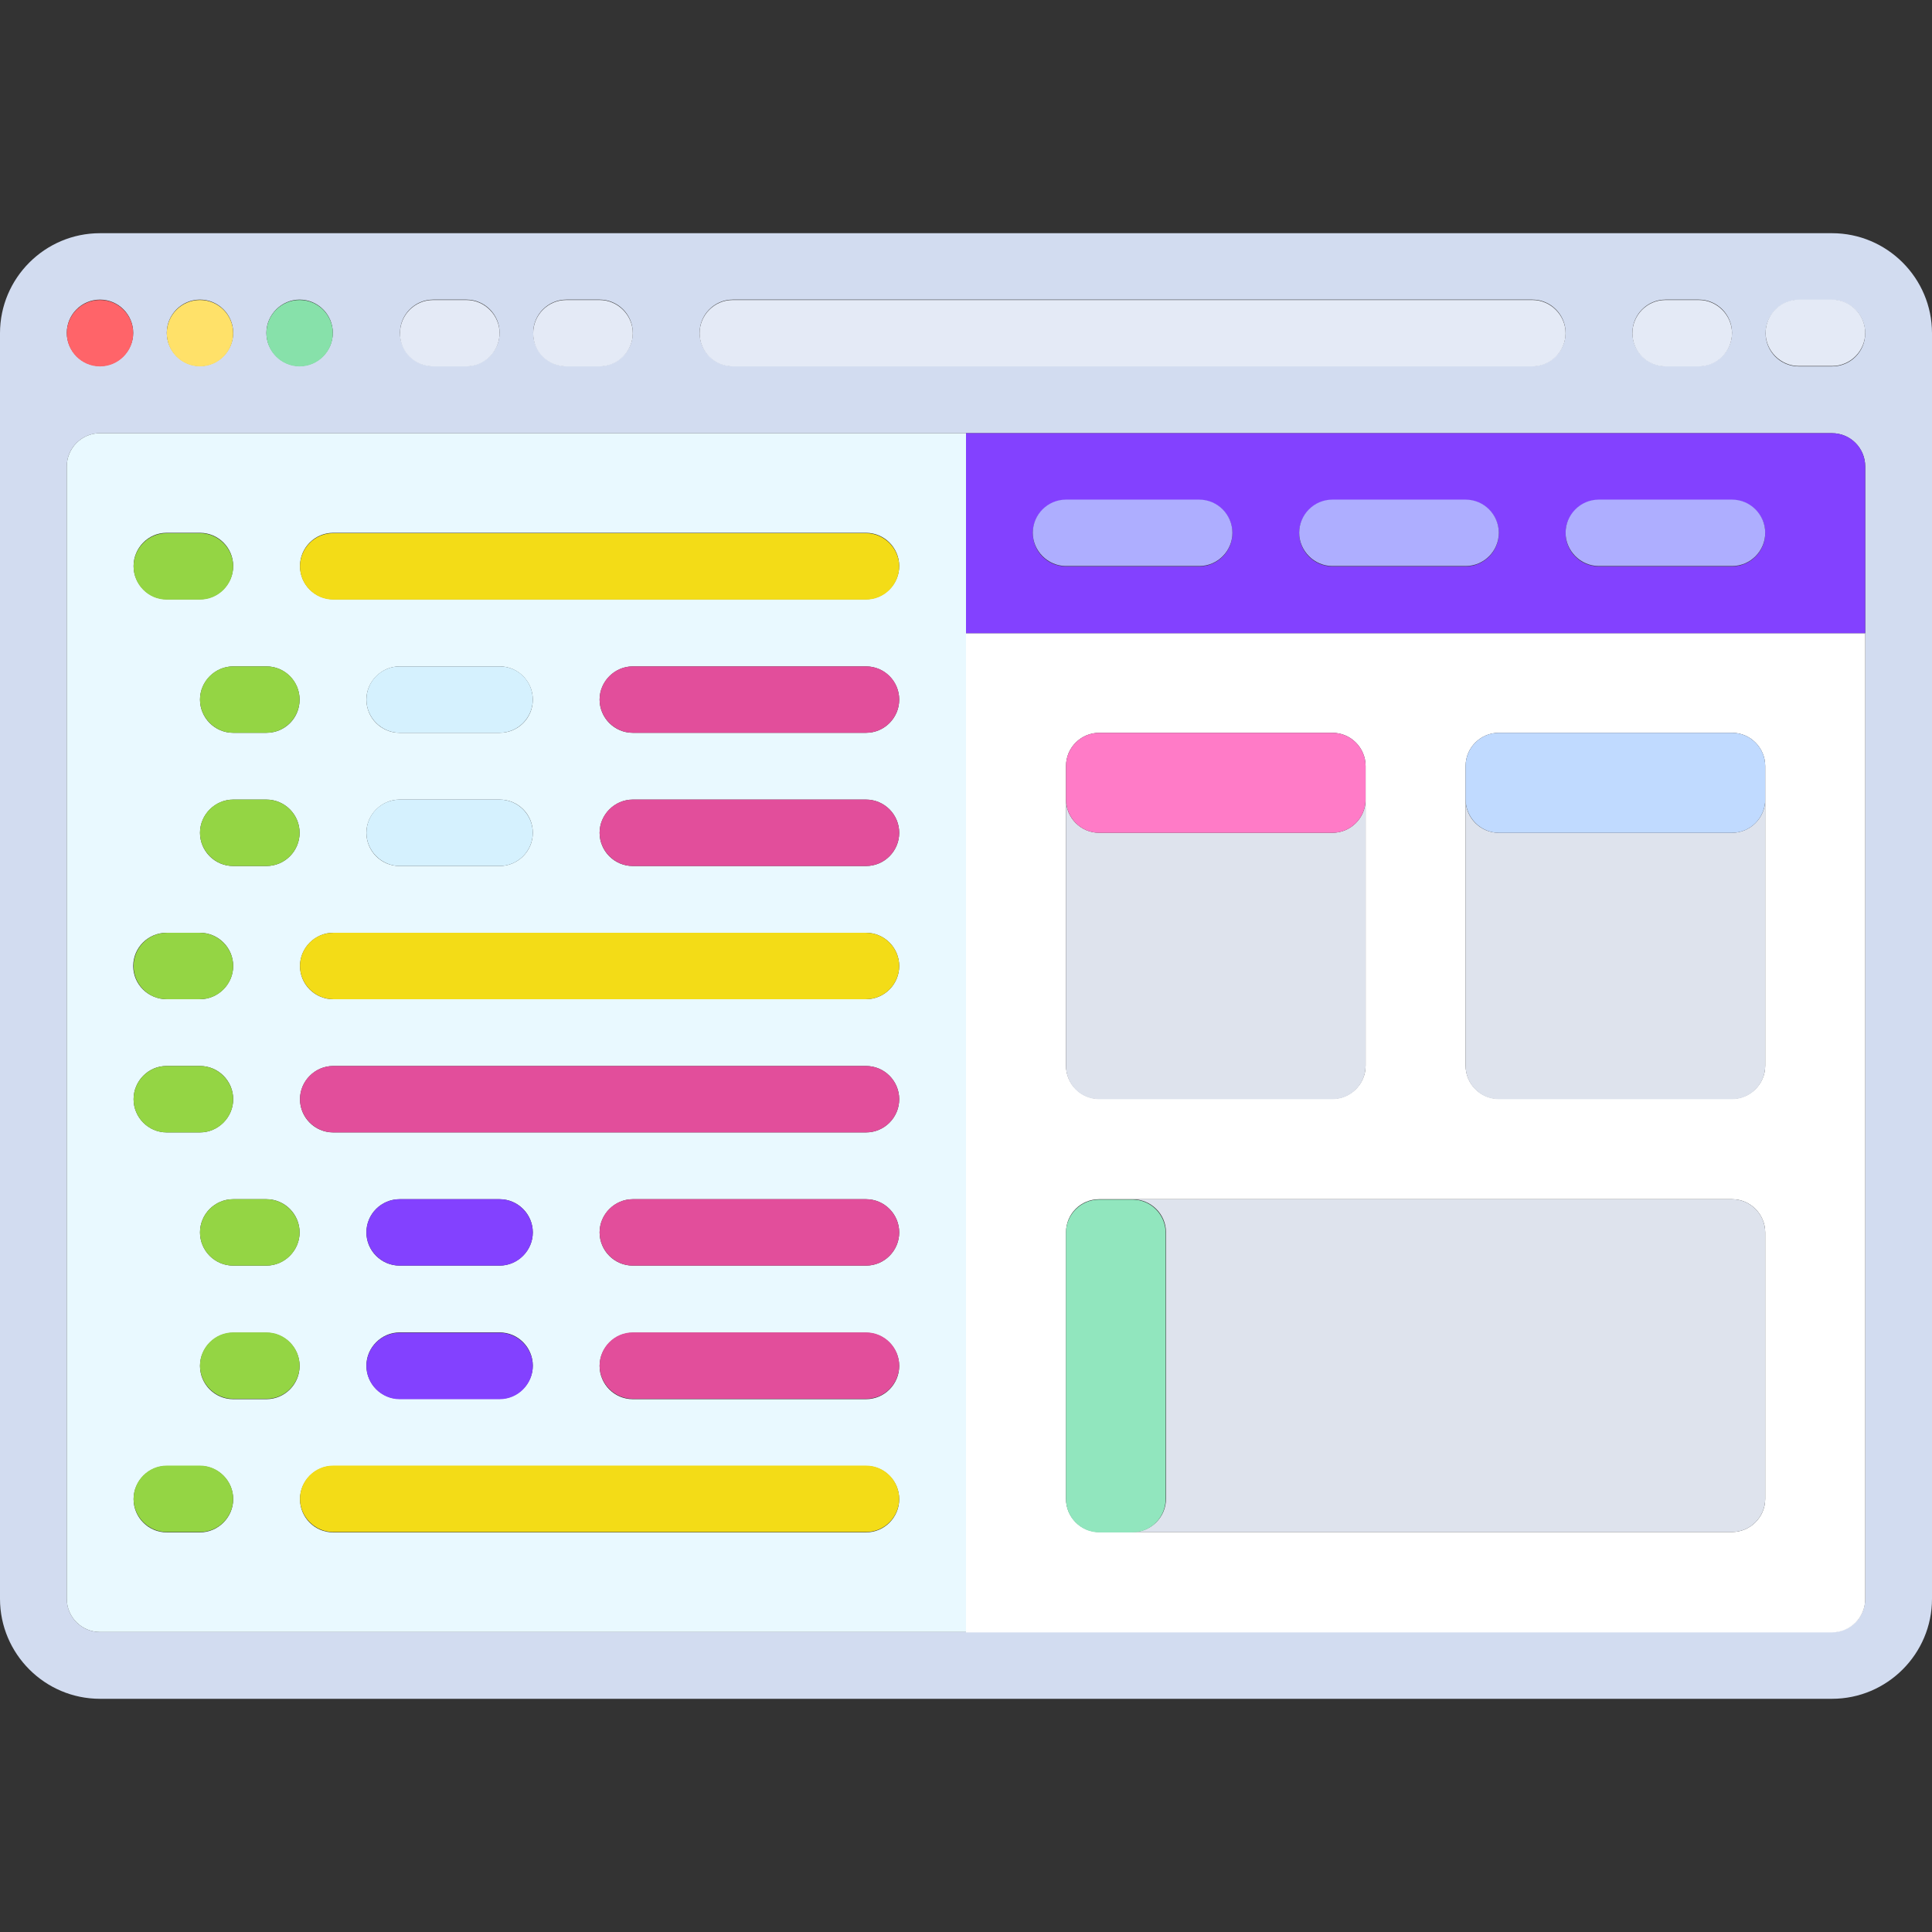 <?xml version="1.0" encoding="utf-8"?>
<!-- Generator: Adobe Illustrator 24.0.2, SVG Export Plug-In . SVG Version: 6.00 Build 0)  -->
<svg version="1.1" id="Layer_1" xmlns="http://www.w3.org/2000/svg" xmlns:xlink="http://www.w3.org/1999/xlink" x="0px" y="0px"
	 viewBox="0 0 512 512" style="enable-background:new 0 0 512 512;" xml:space="preserve">
<rect x="0" y="0" width="512" height="512" fill="#333333" stroke="none"/>
<style type="text/css">
	.st0{fill:#D2DCF0;}
	.st1{fill:#FFFFFF;}
	.st2{fill:#FF6469;}
	.st3{fill:#FFE169;}
	.st4{fill:#87E1AA;}
	.st5{fill:#E4EAF6;}
	.st6{fill:#8341FF;}
	.st7{fill:#AEAEFF;}
	.st8{fill:#DEE3ED;}
	.st9{fill:#FF7BC7;}
	.st10{fill:#C0DAFF;}
	.st11{fill:#91E6BE;}
	.st12{fill:#E9F9FF;}
	.st13{fill:#F3DC17;}
	.st14{fill:#D5F1FE;}
	.st15{fill:#E24E9B;}
	.st16{fill:#94D544;}
</style>
<path class="st0" d="M485.5,61.8h-459C11.9,61.8,0,73.7,0,88.3v335.4c0,14.6,11.9,26.5,26.5,26.5h459c14.6,0,26.5-11.9,26.5-26.5
	V88.3C512,73.7,500.1,61.8,485.5,61.8z M441.4,79.4h8.8c4.9,0,8.8,4,8.8,8.8s-4,8.8-8.8,8.8h-8.8c-4.9,0-8.8-4-8.8-8.8
	C432.6,83.4,436.5,79.4,441.4,79.4z M194.2,79.4h211.9c4.9,0,8.8,4,8.8,8.8s-4,8.8-8.8,8.8H194.2c-4.9,0-8.8-4-8.8-8.8
	S189.3,79.4,194.2,79.4z M150.1,79.4h8.8c4.9,0,8.8,4,8.8,8.8s-4,8.8-8.8,8.8h-8.8c-4.9,0-8.8-4-8.8-8.8S145.2,79.4,150.1,79.4z
	 M114.8,79.4h8.8c4.9,0,8.8,4,8.8,8.8s-4,8.8-8.8,8.8h-8.8c-4.9,0-8.8-4-8.8-8.8S109.9,79.4,114.8,79.4z M79.4,79.4
	c4.9,0,8.8,4,8.8,8.8s-4,8.8-8.8,8.8s-8.8-4-8.8-8.8C70.6,83.4,74.6,79.4,79.4,79.4z M53,79.4c4.9,0,8.8,4,8.8,8.8s-4,8.8-8.8,8.8
	s-8.8-4-8.8-8.8S48.1,79.4,53,79.4z M26.5,79.4c4.9,0,8.8,4,8.8,8.8s-4,8.8-8.8,8.8s-8.8-4-8.8-8.8C17.7,83.4,21.6,79.4,26.5,79.4z
	 M494.3,167.7v256c0,4.9-4,8.8-8.8,8.8H256H26.5c-4.9,0-8.8-4-8.8-8.8v-256v-44.1c0-4.9,4-8.8,8.8-8.8H256h229.5
	c4.9,0,8.8,4,8.8,8.8V167.7z M485.5,97.1h-8.8c-4.9,0-8.8-4-8.8-8.8s4-8.8,8.8-8.8h8.8c4.9,0,8.8,4,8.8,8.8
	C494.3,93.2,490.4,97.1,485.5,97.1z"/>
<path class="st1" d="M256,432.6h229.5c4.9,0,8.8-4,8.8-8.8v-256H256V432.6z M388.4,211.9V203c0-4.9,4-8.8,8.8-8.8H459
	c4.9,0,8.8,4,8.8,8.8v8.8v70.6c0,4.9-4,8.8-8.8,8.8h-61.8c-4.9,0-8.8-4-8.8-8.8V211.9z M282.5,211.9V203c0-4.9,4-8.8,8.8-8.8h61.8
	c4.9,0,8.8,4,8.8,8.8v8.8v70.6c0,4.9-4,8.8-8.8,8.8h-61.8c-4.9,0-8.8-4-8.8-8.8L282.5,211.9L282.5,211.9z M291.3,317.8h8.8H459
	c4.9,0,8.8,4,8.8,8.8v70.6c0,4.9-4,8.8-8.8,8.8H300.1h-8.8c-4.9,0-8.8-4-8.8-8.8v-70.6C282.5,321.7,286.4,317.8,291.3,317.8z"/>
<circle class="st2" cx="26.5" cy="88.3" r="8.8"/>
<circle class="st3" cx="53" cy="88.3" r="8.8"/>
<circle class="st4" cx="79.4" cy="88.3" r="8.8"/>
<g>
	<path class="st5" d="M114.8,97.1h8.8c4.9,0,8.8-4,8.8-8.8s-4-8.8-8.8-8.8h-8.8c-4.9,0-8.8,4-8.8,8.8
		C105.9,93.2,109.9,97.1,114.8,97.1z"/>
	<path class="st5" d="M150.1,97.1h8.8c4.9,0,8.8-4,8.8-8.8s-4-8.8-8.8-8.8h-8.8c-4.9,0-8.8,4-8.8,8.8
		C141.2,93.2,145.2,97.1,150.1,97.1z"/>
	<path class="st5" d="M441.4,97.1h8.8c4.9,0,8.8-4,8.8-8.8s-4-8.8-8.8-8.8h-8.8c-4.9,0-8.8,4-8.8,8.8
		C432.6,93.2,436.5,97.1,441.4,97.1z"/>
	<path class="st5" d="M485.5,79.4h-8.8c-4.9,0-8.8,4-8.8,8.8s4,8.8,8.8,8.8h8.8c4.9,0,8.8-4,8.8-8.8S490.4,79.4,485.5,79.4z"/>
	<path class="st5" d="M194.2,97.1h211.9c4.9,0,8.8-4,8.8-8.8s-4-8.8-8.8-8.8H194.2c-4.9,0-8.8,4-8.8,8.8
		C185.4,93.2,189.3,97.1,194.2,97.1z"/>
</g>
<path class="st6" d="M485.5,114.8H256v53h238.3v-44.1C494.3,118.7,490.4,114.8,485.5,114.8z M317.8,150.1h-35.3
	c-4.9,0-8.8-4-8.8-8.8s4-8.8,8.8-8.8h35.3c4.9,0,8.8,4,8.8,8.8S322.7,150.1,317.8,150.1z M388.4,150.1h-35.3c-4.9,0-8.8-4-8.8-8.8
	s4-8.8,8.8-8.8h35.3c4.9,0,8.8,4,8.8,8.8S393.3,150.1,388.4,150.1z M459,150.1h-35.3c-4.9,0-8.8-4-8.8-8.8s4-8.8,8.8-8.8H459
	c4.9,0,8.8,4,8.8,8.8S463.9,150.1,459,150.1z"/>
<g>
	<path class="st7" d="M317.8,132.4h-35.3c-4.9,0-8.8,4-8.8,8.8s4,8.8,8.8,8.8h35.3c4.9,0,8.8-4,8.8-8.8S322.7,132.4,317.8,132.4z"/>
	<path class="st7" d="M388.4,132.4h-35.3c-4.9,0-8.8,4-8.8,8.8s4,8.8,8.8,8.8h35.3c4.9,0,8.8-4,8.8-8.8S393.3,132.4,388.4,132.4z"/>
	<path class="st7" d="M459,132.4h-35.3c-4.9,0-8.8,4-8.8,8.8s4,8.8,8.8,8.8H459c4.9,0,8.8-4,8.8-8.8S463.9,132.4,459,132.4z"/>
</g>
<g>
	<path class="st8" d="M291.3,291.3h61.8c4.9,0,8.8-4,8.8-8.8v-70.6c0,4.9-4,8.8-8.8,8.8h-61.8c-4.9,0-8.8-4-8.8-8.8v70.6
		C282.5,287.4,286.4,291.3,291.3,291.3z"/>
	<path class="st8" d="M397.2,291.3H459c4.9,0,8.8-4,8.8-8.8v-70.6c0,4.9-4,8.8-8.8,8.8h-61.8c-4.9,0-8.8-4-8.8-8.8v70.6
		C388.4,287.4,392.4,291.3,397.2,291.3z"/>
</g>
<path class="st9" d="M291.3,220.7h61.8c4.9,0,8.8-4,8.8-8.8V203c0-4.9-4-8.8-8.8-8.8h-61.8c-4.9,0-8.8,4-8.8,8.8v8.8
	C282.5,216.7,286.4,220.7,291.3,220.7z"/>
<path class="st10" d="M397.2,220.7H459c4.9,0,8.8-4,8.8-8.8V203c0-4.9-4-8.8-8.8-8.8h-61.8c-4.9,0-8.8,4-8.8,8.8v8.8
	C388.4,216.7,392.4,220.7,397.2,220.7z"/>
<path class="st8" d="M309,326.6v70.6c0,4.9-4,8.8-8.8,8.8H459c4.9,0,8.8-4,8.8-8.8v-70.6c0-4.9-4-8.8-8.8-8.8H300.1
	C305,317.8,309,321.7,309,326.6z"/>
<path class="st11" d="M291.3,406.1h8.8c4.9,0,8.8-4,8.8-8.8v-70.6c0-4.9-4-8.8-8.8-8.8h-8.8c-4.9,0-8.8,4-8.8,8.8v70.6
	C282.5,402.1,286.4,406.1,291.3,406.1z"/>
<path class="st12" d="M256,114.8H26.5c-4.9,0-8.8,4-8.8,8.8v44.1v256c0,4.9,4,8.8,8.8,8.8H256V167.7V114.8z M88.3,141.2h141.2
	c4.9,0,8.8,4,8.8,8.8s-4,8.8-8.8,8.8H88.3c-4.9,0-8.8-4-8.8-8.8S83.4,141.2,88.3,141.2z M44.1,141.2H53c4.9,0,8.8,4,8.8,8.8
	s-4,8.8-8.8,8.8h-8.8c-4.9,0-8.8-4-8.8-8.8S39.3,141.2,44.1,141.2z M132.4,194.2h-26.5c-4.9,0-8.8-4-8.8-8.8s4-8.8,8.8-8.8h26.5
	c4.9,0,8.8,4,8.8,8.8C141.2,190.3,137.3,194.2,132.4,194.2z M141.2,220.7c0,4.9-4,8.8-8.8,8.8h-26.5c-4.9,0-8.8-4-8.8-8.8
	s4-8.8,8.8-8.8h26.5C137.3,211.9,141.2,215.8,141.2,220.7z M44.1,282.5H53c4.9,0,8.8,4,8.8,8.8s-4,8.8-8.8,8.8h-8.8
	c-4.9,0-8.8-4-8.8-8.8S39.3,282.5,44.1,282.5z M35.3,256c0-4.9,4-8.8,8.8-8.8H53c4.9,0,8.8,4,8.8,8.8s-4,8.8-8.8,8.8h-8.8
	C39.3,264.8,35.3,260.9,35.3,256z M61.8,317.8h8.8c4.9,0,8.8,4,8.8,8.8s-4,8.8-8.8,8.8h-8.8c-4.9,0-8.8-4-8.8-8.8
	S56.9,317.8,61.8,317.8z M70.6,229.5h-8.8c-4.9,0-8.8-4-8.8-8.8s4-8.8,8.8-8.8h8.8c4.9,0,8.8,4,8.8,8.8S75.5,229.5,70.6,229.5z
	 M70.6,194.2h-8.8c-4.9,0-8.8-4-8.8-8.8s4-8.8,8.8-8.8h8.8c4.9,0,8.8,4,8.8,8.8C79.4,190.3,75.5,194.2,70.6,194.2z M53,406.1h-8.8
	c-4.9,0-8.8-4-8.8-8.8s4-8.8,8.8-8.8H53c4.9,0,8.8,4,8.8,8.8C61.8,402.1,57.8,406.1,53,406.1z M70.6,370.8h-8.8
	c-4.9,0-8.8-4-8.8-8.8s4-8.8,8.8-8.8h8.8c4.9,0,8.8,4,8.8,8.8S75.5,370.8,70.6,370.8z M229.5,406.1H88.3c-4.9,0-8.8-4-8.8-8.8
	s4-8.8,8.8-8.8h141.2c4.9,0,8.8,4,8.8,8.8S234.4,406.1,229.5,406.1z M105.9,353.1h26.5c4.9,0,8.8,4,8.8,8.8s-4,8.8-8.8,8.8h-26.5
	c-4.9,0-8.8-4-8.8-8.8S101.1,353.1,105.9,353.1z M97.1,326.6c0-4.9,4-8.8,8.8-8.8h26.5c4.9,0,8.8,4,8.8,8.8s-4,8.8-8.8,8.8h-26.5
	C101.1,335.4,97.1,331.5,97.1,326.6z M229.5,370.8h-61.8c-4.9,0-8.8-4-8.8-8.8s4-8.8,8.8-8.8h61.8c4.9,0,8.8,4,8.8,8.8
	S234.4,370.8,229.5,370.8z M229.5,335.4h-61.8c-4.9,0-8.8-4-8.8-8.8s4-8.8,8.8-8.8h61.8c4.9,0,8.8,4,8.8,8.8
	S234.4,335.4,229.5,335.4z M229.5,300.1H88.3c-4.9,0-8.8-4-8.8-8.8s4-8.8,8.8-8.8h141.2c4.9,0,8.8,4,8.8,8.8
	S234.4,300.1,229.5,300.1z M229.5,264.8H88.3c-4.9,0-8.8-4-8.8-8.8s4-8.8,8.8-8.8h141.2c4.9,0,8.8,4,8.8,8.8
	S234.4,264.8,229.5,264.8z M229.5,229.5h-61.8c-4.9,0-8.8-4-8.8-8.8s4-8.8,8.8-8.8h61.8c4.9,0,8.8,4,8.8,8.8
	S234.4,229.5,229.5,229.5z M229.5,194.2h-61.8c-4.9,0-8.8-4-8.8-8.8s4-8.8,8.8-8.8h61.8c4.9,0,8.8,4,8.8,8.8
	S234.4,194.2,229.5,194.2z"/>
<path class="st13" d="M88.3,158.9h141.2c4.9,0,8.8-4,8.8-8.8s-4-8.8-8.8-8.8H88.3c-4.9,0-8.8,4-8.8,8.8S83.4,158.9,88.3,158.9z"/>
<g>
	<path class="st14" d="M132.4,176.6h-26.5c-4.9,0-8.8,4-8.8,8.8s4,8.8,8.8,8.8h26.5c4.9,0,8.8-4,8.8-8.8
		C141.2,180.5,137.3,176.6,132.4,176.6z"/>
	<path class="st14" d="M132.4,211.9h-26.5c-4.9,0-8.8,4-8.8,8.8s4,8.8,8.8,8.8h26.5c4.9,0,8.8-4,8.8-8.8S137.3,211.9,132.4,211.9z"
		/>
</g>
<path class="st13" d="M229.5,247.2H88.3c-4.9,0-8.8,4-8.8,8.8s4,8.8,8.8,8.8h141.2c4.9,0,8.8-4,8.8-8.8S234.4,247.2,229.5,247.2z"/>
<g>
	<path class="st15" d="M229.5,282.5H88.3c-4.9,0-8.8,4-8.8,8.8s4,8.8,8.8,8.8h141.2c4.9,0,8.8-4,8.8-8.8S234.4,282.5,229.5,282.5z"
		/>
	<path class="st15" d="M229.5,176.6h-61.8c-4.9,0-8.8,4-8.8,8.8s4,8.8,8.8,8.8h61.8c4.9,0,8.8-4,8.8-8.8
		C238.3,180.5,234.4,176.6,229.5,176.6z"/>
	<path class="st15" d="M229.5,211.9h-61.8c-4.9,0-8.8,4-8.8,8.8s4,8.8,8.8,8.8h61.8c4.9,0,8.8-4,8.8-8.8S234.4,211.9,229.5,211.9z"
		/>
	<path class="st15" d="M229.5,317.8h-61.8c-4.9,0-8.8,4-8.8,8.8s4,8.8,8.8,8.8h61.8c4.9,0,8.8-4,8.8-8.8S234.4,317.8,229.5,317.8z"
		/>
	<path class="st15" d="M229.5,353.1h-61.8c-4.9,0-8.8,4-8.8,8.8s4,8.8,8.8,8.8h61.8c4.9,0,8.8-4,8.8-8.8S234.4,353.1,229.5,353.1z"
		/>
</g>
<g>
	<path class="st6" d="M105.9,335.4h26.5c4.9,0,8.8-4,8.8-8.8s-4-8.8-8.8-8.8h-26.5c-4.9,0-8.8,4-8.8,8.8S101.1,335.4,105.9,335.4z"
		/>
	<path class="st6" d="M105.9,370.8h26.5c4.9,0,8.8-4,8.8-8.8s-4-8.8-8.8-8.8h-26.5c-4.9,0-8.8,4-8.8,8.8S101.1,370.8,105.9,370.8z"
		/>
</g>
<path class="st13" d="M229.5,388.4H88.3c-4.9,0-8.8,4-8.8,8.8s4,8.8,8.8,8.8h141.2c4.9,0,8.8-4,8.8-8.8
	C238.3,392.4,234.4,388.4,229.5,388.4z"/>
<g>
	<path class="st16" d="M44.1,158.9H53c4.9,0,8.8-4,8.8-8.8s-4-8.8-8.8-8.8h-8.8c-4.9,0-8.8,4-8.8,8.8S39.3,158.9,44.1,158.9z"/>
	<path class="st16" d="M70.6,176.6h-8.8c-4.9,0-8.8,4-8.8,8.8s4,8.8,8.8,8.8h8.8c4.9,0,8.8-4,8.8-8.8
		C79.4,180.5,75.5,176.6,70.6,176.6z"/>
	<path class="st16" d="M70.6,211.9h-8.8c-4.9,0-8.8,4-8.8,8.8s4,8.8,8.8,8.8h8.8c4.9,0,8.8-4,8.8-8.8S75.5,211.9,70.6,211.9z"/>
	<path class="st16" d="M44.1,264.8H53c4.9,0,8.8-4,8.8-8.8s-4-8.8-8.8-8.8h-8.8c-4.9,0-8.8,4-8.8,8.8S39.3,264.8,44.1,264.8z"/>
	<path class="st16" d="M44.1,300.1H53c4.9,0,8.8-4,8.8-8.8s-4-8.8-8.8-8.8h-8.8c-4.9,0-8.8,4-8.8,8.8S39.3,300.1,44.1,300.1z"/>
	<path class="st16" d="M61.8,335.4h8.8c4.9,0,8.8-4,8.8-8.8s-4-8.8-8.8-8.8h-8.8c-4.9,0-8.8,4-8.8,8.8S56.9,335.4,61.8,335.4z"/>
	<path class="st16" d="M70.6,353.1h-8.8c-4.9,0-8.8,4-8.8,8.8s4,8.8,8.8,8.8h8.8c4.9,0,8.8-4,8.8-8.8S75.5,353.1,70.6,353.1z"/>
	<path class="st16" d="M53,388.4h-8.8c-4.9,0-8.8,4-8.8,8.8s4,8.8,8.8,8.8H53c4.9,0,8.8-4,8.8-8.8C61.8,392.4,57.8,388.4,53,388.4z"
		/>
</g>
</svg>
